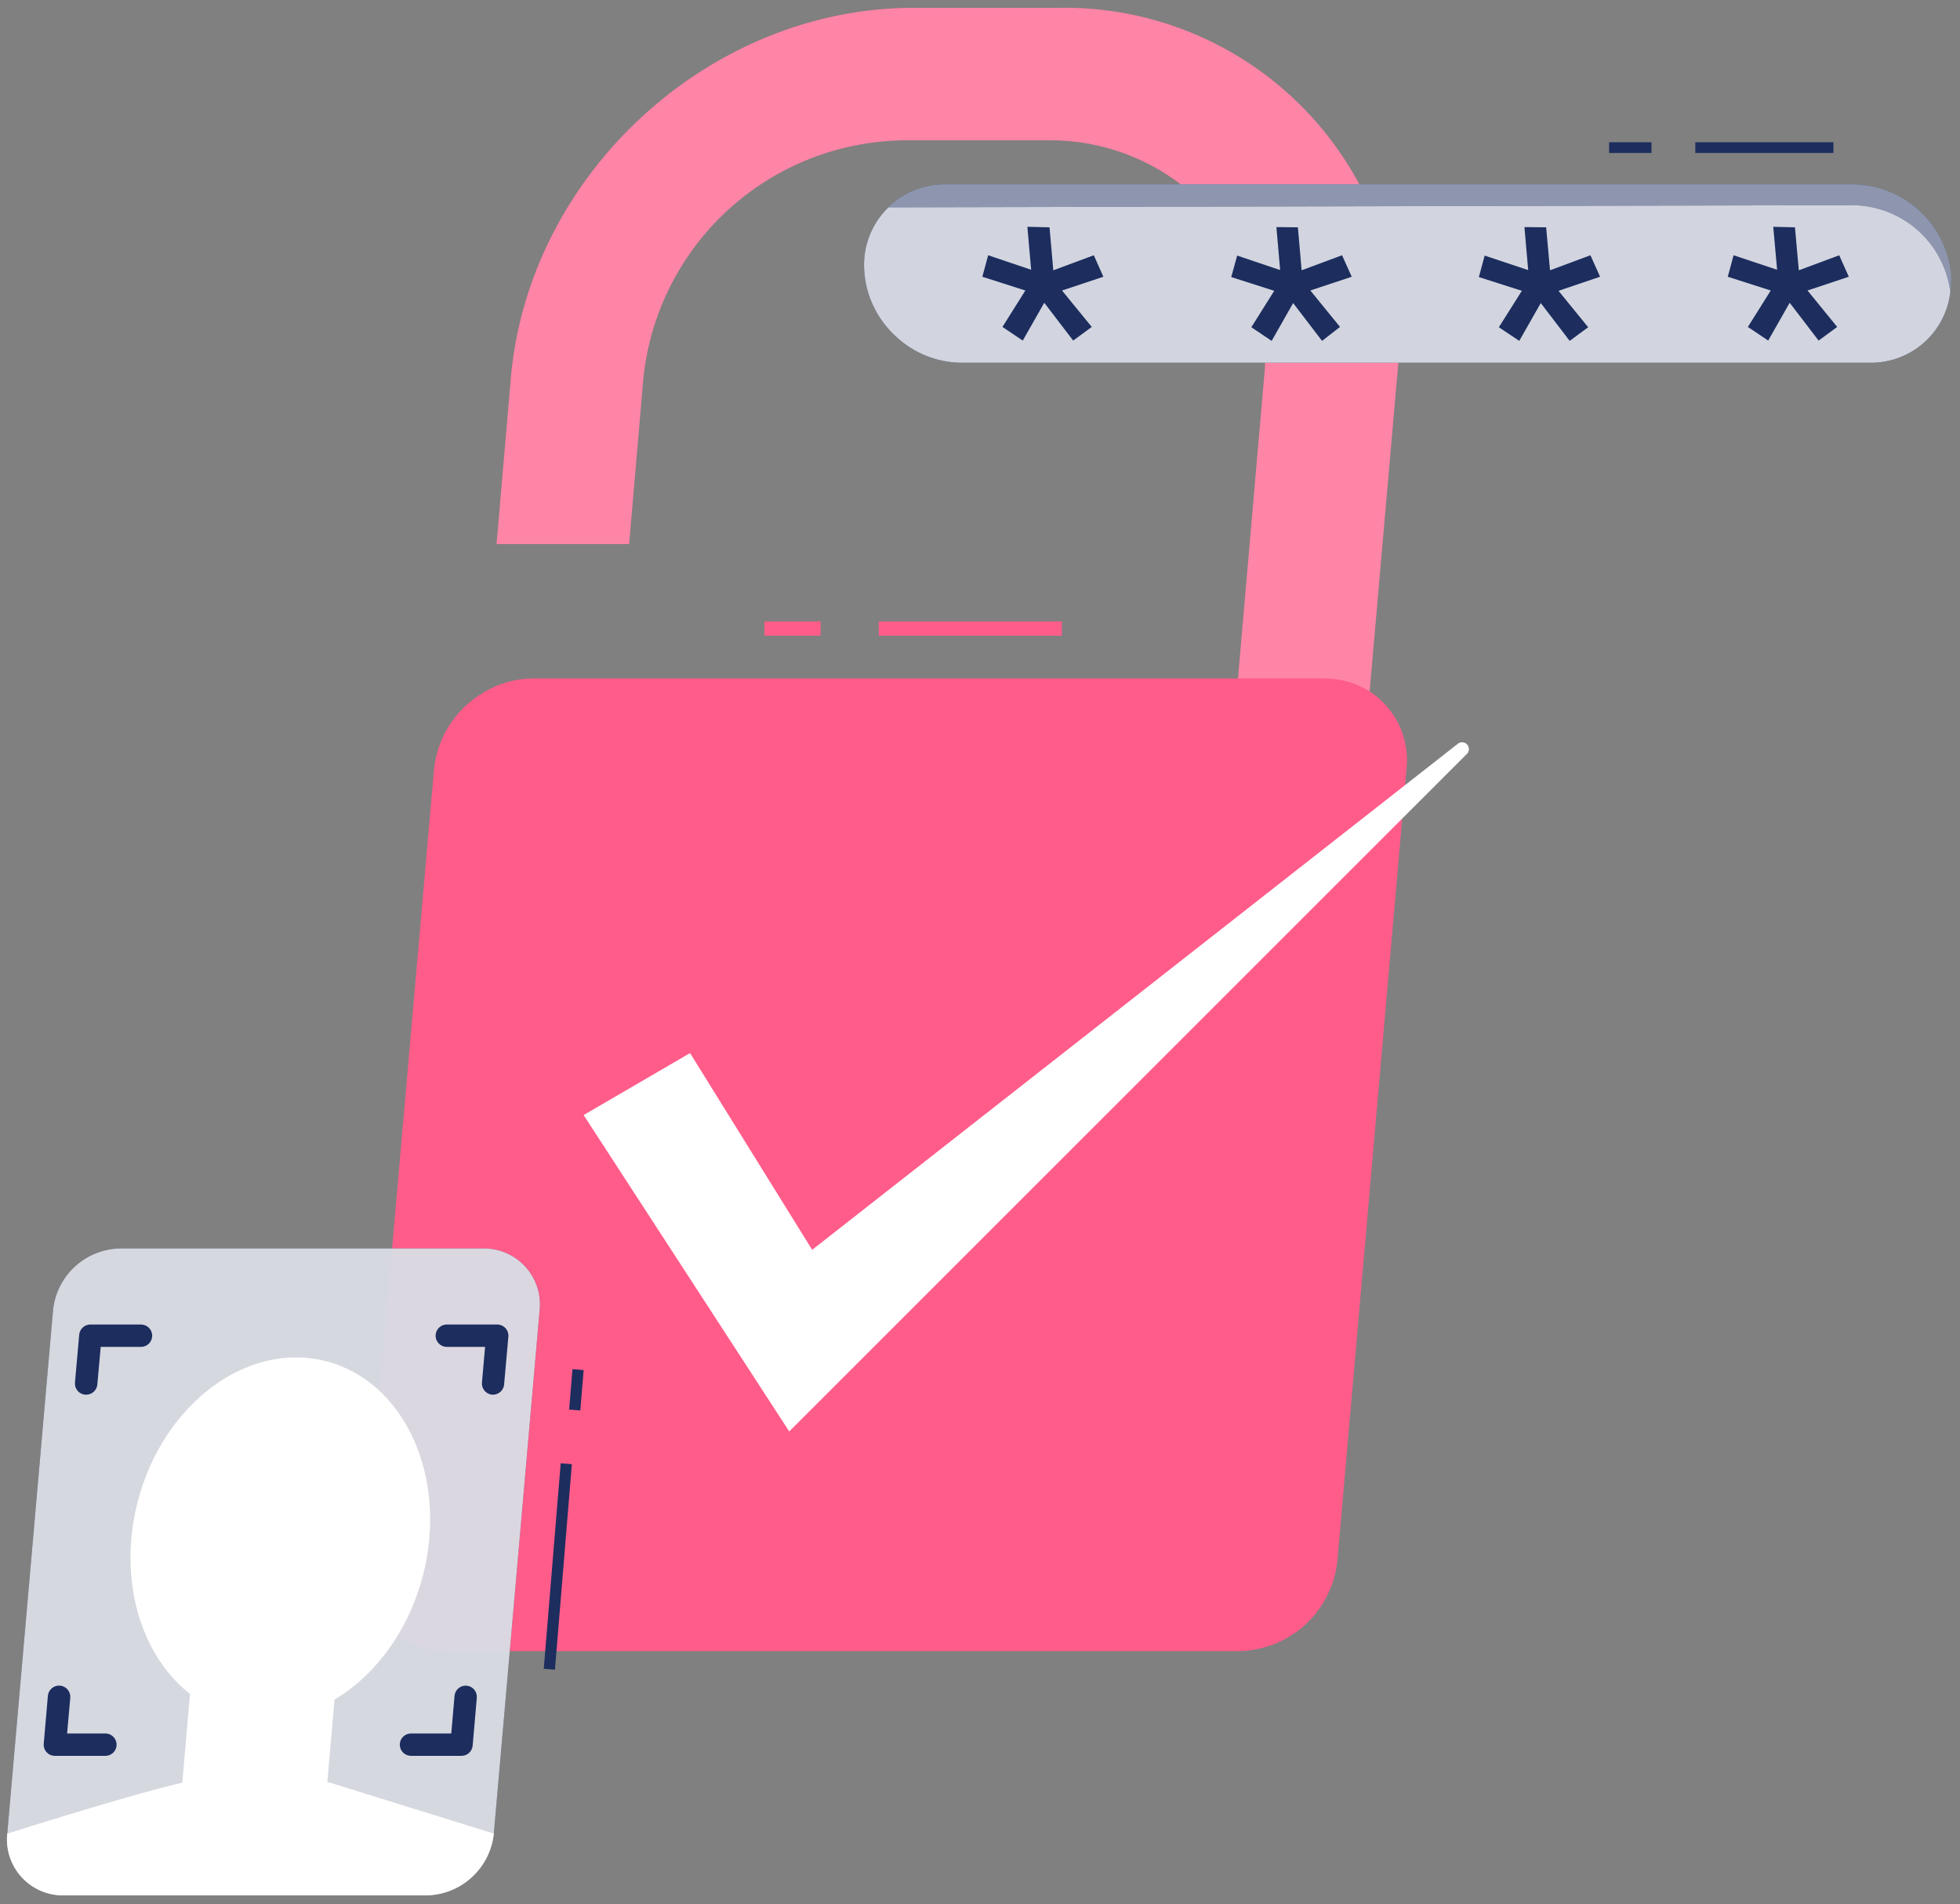 <svg width="177" height="172" viewBox="0 0 177 172" fill="none" xmlns="http://www.w3.org/2000/svg">
<rect x="0" y="0" width="177" height="172" fill="#808080" stroke="none"/>
<path d="M74.105 56.129H69.035V57.416H74.105V56.129Z" fill="#FF5C8A"/>
<path d="M95.89 56.129H79.356V57.416H95.89V56.129Z" fill="#FF5C8A"/>
<path d="M126.155 34.163L122.951 70.835C122.784 72.455 122.03 73.959 120.831 75.061C119.631 76.164 118.069 76.789 116.44 76.818C115.673 76.832 114.913 76.682 114.209 76.379C113.504 76.076 112.873 75.626 112.355 75.061C111.838 74.495 111.447 73.825 111.209 73.097C110.97 72.368 110.889 71.597 110.971 70.835L114.15 34.163C114.446 31.427 114.156 28.661 113.302 26.046C112.447 23.431 111.046 21.028 109.191 18.995C107.337 16.963 105.071 15.349 102.545 14.259C100.019 13.169 97.29 12.629 94.54 12.674H81.466C75.619 12.785 70.015 15.031 65.71 18.99C61.406 22.948 58.698 28.345 58.099 34.163L56.812 49.14H44.846L46.132 34.163C47.741 15.711 64.07 0.707 82.509 0.707H95.633C99.916 0.637 104.164 1.478 108.096 3.174C112.029 4.871 115.555 7.385 118.442 10.549C121.328 13.713 123.509 17.455 124.839 21.526C126.168 25.597 126.617 29.905 126.155 34.163Z" fill="#FF5C8A"/>
<g opacity="0.5">
<path opacity="0.5" d="M126.155 34.163L122.951 70.835C122.784 72.455 122.03 73.959 120.831 75.061C119.631 76.164 118.069 76.789 116.44 76.818C115.673 76.832 114.913 76.682 114.209 76.379C113.504 76.076 112.873 75.626 112.355 75.061C111.838 74.495 111.447 73.825 111.209 73.097C110.97 72.368 110.889 71.597 110.971 70.835L114.15 34.163C114.446 31.427 114.156 28.661 113.302 26.046C112.447 23.431 111.046 21.028 109.191 18.995C107.337 16.963 105.071 15.349 102.545 14.259C100.019 13.169 97.29 12.629 94.54 12.674H81.466C75.619 12.785 70.015 15.031 65.71 18.99C61.406 22.948 58.698 28.345 58.099 34.163L56.812 49.14H44.846L46.132 34.163C47.741 15.711 64.07 0.707 82.509 0.707H95.633C99.916 0.637 104.164 1.478 108.096 3.174C112.029 4.871 115.555 7.385 118.442 10.549C121.328 13.713 123.509 17.455 124.839 21.526C126.168 25.597 126.617 29.905 126.155 34.163Z" fill="white"/>
</g>
<path d="M127.015 69.496L120.775 140.961C120.548 143.177 119.517 145.233 117.875 146.739C116.234 148.245 114.098 149.097 111.871 149.132H40.405C39.358 149.151 38.319 148.947 37.358 148.533C36.396 148.12 35.534 147.506 34.828 146.733C34.121 145.96 33.588 145.045 33.263 144.05C32.938 143.055 32.828 142.002 32.942 140.961L39.195 69.496C39.339 68.071 39.817 66.7 40.591 65.495C41.365 64.29 42.412 63.284 43.648 62.56C44.989 61.739 46.527 61.294 48.1 61.274H119.552C121.012 61.266 122.444 61.672 123.683 62.444C124.839 63.194 125.763 64.251 126.352 65.496C126.94 66.742 127.17 68.127 127.015 69.496Z" fill="#FF5C8A"/>
<path d="M52.705 100.714L71.273 129.292L132.509 68.056C132.603 67.943 132.654 67.799 132.652 67.651C132.65 67.503 132.594 67.361 132.496 67.251C132.398 67.14 132.264 67.068 132.117 67.049C131.971 67.029 131.822 67.062 131.698 67.142L73.344 112.886L62.317 95.116L52.705 100.714Z" fill="white"/>
<path d="M78.067 24.688C78.091 24.978 78.13 25.266 78.184 25.552C78.55 27.422 79.51 29.123 80.92 30.404C82.519 31.901 84.621 32.743 86.811 32.763H168.81C169.767 32.782 170.718 32.611 171.609 32.259C172.499 31.907 173.311 31.382 173.996 30.713C174.681 30.045 175.227 29.247 175.601 28.366C175.976 27.485 176.171 26.538 176.176 25.581C176.19 25.293 176.19 25.005 176.176 24.717C175.947 22.544 174.934 20.529 173.326 19.05C171.718 17.57 169.626 16.728 167.441 16.681H85.424C84.395 16.66 83.375 16.859 82.429 17.263C81.483 17.667 80.634 18.267 79.939 19.024C79.243 19.782 78.716 20.678 78.393 21.655C78.071 22.631 77.96 23.665 78.067 24.688Z" fill="#1C2D5E"/>
<path opacity="0.8" d="M78.067 24.688C78.091 24.978 78.13 25.266 78.184 25.552C78.55 27.422 79.51 29.123 80.92 30.404C82.519 31.901 84.621 32.743 86.811 32.763H168.81C169.767 32.782 170.718 32.611 171.609 32.259C172.499 31.907 173.311 31.382 173.996 30.713C174.681 30.045 175.227 29.247 175.601 28.366C175.976 27.485 176.171 26.538 176.176 25.581C176.19 25.293 176.19 25.005 176.176 24.717C175.947 22.544 174.934 20.529 173.326 19.05C171.718 17.57 169.626 16.728 167.441 16.681H85.424C84.395 16.66 83.375 16.859 82.429 17.263C81.483 17.667 80.634 18.267 79.939 19.024C79.243 19.782 78.716 20.678 78.393 21.655C78.071 22.631 77.96 23.665 78.067 24.688Z" fill="white"/>
<path d="M176.177 25.52C176.177 25.78 176.158 26.039 176.119 26.296C175.829 24.172 174.79 22.222 173.188 20.798C171.586 19.374 169.527 18.57 167.384 18.532L80.203 18.726C80.894 18.054 81.711 17.524 82.607 17.168C83.503 16.812 84.46 16.635 85.424 16.649H167.423C169.607 16.696 171.7 17.538 173.307 19.018C174.915 20.497 175.929 22.512 176.157 24.685C176.177 24.963 176.184 25.241 176.177 25.52Z" fill="#1C2D5E"/>
<path opacity="0.5" d="M176.177 25.52C176.177 25.78 176.158 26.039 176.119 26.296C175.829 24.172 174.79 22.222 173.188 20.798C171.586 19.374 169.527 18.57 167.384 18.532L80.203 18.726C80.894 18.054 81.711 17.524 82.607 17.168C83.503 16.812 84.46 16.635 85.424 16.649H167.423C169.607 16.696 171.7 17.538 173.307 19.018C174.915 20.497 175.929 22.512 176.157 24.685C176.177 24.963 176.184 25.241 176.177 25.52Z" fill="white"/>
<path d="M162.095 20.533L162.444 24.415L166.093 23.056L166.957 24.997L163.23 26.239L165.909 29.529L164.23 30.762L161.619 27.346L159.678 30.762L157.844 29.529L159.911 26.239L156.029 24.997L156.553 23.056L160.484 24.366L160.135 20.484L162.095 20.533Z" fill="#1C2D5E"/>
<path d="M139.626 20.531L139.976 24.413L143.625 23.055L144.498 24.995L140.742 26.267L143.421 29.557L141.752 30.789L139.141 27.373L137.2 30.789L135.356 29.557L137.433 26.267L133.551 25.025L134.075 23.084L138.005 24.394L137.666 20.512L139.626 20.531Z" fill="#1C2D5E"/>
<path d="M117.207 20.531L117.546 24.413L121.195 23.055L122.069 24.995L118.332 26.238L121.011 29.528L119.39 30.789L116.78 27.373L114.839 30.789L113.004 29.557L115.071 26.267L111.189 25.025L111.723 23.084L115.605 24.394L115.266 20.512L117.207 20.531Z" fill="#1C2D5E"/>
<path d="M94.779 20.533L95.118 24.415L98.777 23.056L99.641 24.997L95.904 26.239L98.593 29.529L96.914 30.762L94.303 27.346L92.362 30.762L90.528 29.529L92.595 26.239L88.713 24.997L89.237 23.056L93.119 24.366L92.779 20.484L94.779 20.533Z" fill="#1C2D5E"/>
<path d="M149.138 12.848H145.314V13.818H149.138V12.848Z" fill="#1C2D5E"/>
<path d="M165.569 12.848H153.098V13.818H165.569V12.848Z" fill="#1C2D5E"/>
<path opacity="0.8" d="M48.729 118.352L44.595 165.618C44.436 167.127 43.732 168.525 42.615 169.552C41.499 170.579 40.047 171.164 38.53 171.198H5.709C4.998 171.202 4.295 171.056 3.645 170.77C2.995 170.483 2.412 170.063 1.935 169.537C1.458 169.01 1.098 168.389 0.877 167.714C0.656 167.039 0.58 166.325 0.654 165.618L4.789 118.342C4.942 116.831 5.644 115.428 6.761 114.4C7.879 113.371 9.335 112.789 10.854 112.762H43.675C44.386 112.758 45.091 112.904 45.742 113.191C46.393 113.478 46.976 113.899 47.453 114.426C47.93 114.954 48.29 115.576 48.51 116.253C48.73 116.929 48.805 117.644 48.729 118.352Z" fill="#1C2D5E"/>
<path opacity="0.8" d="M48.729 118.352L44.595 165.618C44.436 167.127 43.732 168.525 42.615 169.552C41.499 170.579 40.047 171.164 38.53 171.198H5.709C4.998 171.202 4.295 171.056 3.645 170.77C2.995 170.483 2.412 170.063 1.935 169.537C1.458 169.01 1.098 168.389 0.877 167.714C0.656 167.039 0.58 166.325 0.654 165.618L4.789 118.342C4.942 116.831 5.644 115.428 6.761 114.4C7.879 113.371 9.335 112.789 10.854 112.762H43.675C44.386 112.758 45.091 112.904 45.742 113.191C46.393 113.478 46.976 113.899 47.453 114.426C47.93 114.954 48.29 115.576 48.51 116.253C48.73 116.929 48.805 117.644 48.729 118.352Z" fill="white"/>
<path d="M7.78 125.971H7.689C7.422 125.948 7.176 125.82 7.003 125.615C6.831 125.41 6.747 125.146 6.769 124.879L7.153 120.553C7.176 120.301 7.293 120.066 7.48 119.896C7.667 119.726 7.911 119.632 8.164 119.633H12.733C13.001 119.633 13.258 119.739 13.448 119.929C13.637 120.118 13.744 120.376 13.744 120.644C13.744 120.912 13.637 121.169 13.448 121.358C13.258 121.548 13.001 121.654 12.733 121.654H9.094L8.791 125.051C8.768 125.303 8.652 125.537 8.464 125.708C8.277 125.878 8.033 125.972 7.78 125.971Z" fill="#1C2D5E"/>
<path d="M44.534 125.971H44.443C44.176 125.948 43.929 125.82 43.757 125.615C43.585 125.41 43.5 125.146 43.523 124.879L43.806 121.654H40.349C40.081 121.654 39.824 121.548 39.634 121.358C39.444 121.169 39.338 120.912 39.338 120.644C39.338 120.376 39.444 120.118 39.634 119.929C39.824 119.739 40.081 119.633 40.349 119.633H44.898C45.038 119.632 45.178 119.661 45.306 119.717C45.435 119.774 45.551 119.857 45.646 119.96C45.742 120.064 45.814 120.186 45.859 120.32C45.904 120.453 45.921 120.594 45.908 120.735L45.524 125.051C45.502 125.299 45.388 125.531 45.205 125.701C45.022 125.871 44.783 125.967 44.534 125.971Z" fill="#1C2D5E"/>
<path d="M9.519 158.593H4.95C4.811 158.592 4.674 158.563 4.547 158.508C4.42 158.452 4.306 158.371 4.212 158.269C4.117 158.166 4.045 158.045 4 157.913C3.955 157.78 3.937 157.64 3.949 157.501L4.323 153.175C4.346 152.907 4.474 152.659 4.68 152.485C4.885 152.312 5.152 152.227 5.42 152.25C5.688 152.273 5.936 152.401 6.109 152.607C6.283 152.812 6.367 153.078 6.345 153.346L6.061 156.571H9.519C9.787 156.571 10.044 156.678 10.233 156.867C10.423 157.057 10.529 157.314 10.529 157.582C10.529 157.85 10.423 158.107 10.233 158.297C10.044 158.486 9.787 158.593 9.519 158.593Z" fill="#1C2D5E"/>
<path d="M41.673 158.591H37.114C36.846 158.591 36.589 158.485 36.4 158.295C36.21 158.106 36.103 157.849 36.103 157.581C36.103 157.313 36.21 157.055 36.4 156.866C36.589 156.676 36.846 156.57 37.114 156.57H40.753L41.047 153.173C41.07 152.907 41.198 152.66 41.402 152.488C41.607 152.315 41.871 152.231 42.138 152.254C42.405 152.277 42.651 152.405 42.824 152.609C42.996 152.814 43.081 153.079 43.058 153.345L42.684 157.672C42.661 157.924 42.545 158.158 42.358 158.328C42.17 158.499 41.926 158.592 41.673 158.591Z" fill="#1C2D5E"/>
<path d="M38.195 142.292C40.477 133.443 36.56 124.782 29.446 122.947C22.332 121.113 14.715 126.799 12.433 135.649C10.151 144.498 14.068 153.159 21.182 154.994C28.296 156.828 35.913 151.141 38.195 142.292Z" fill="white"/>
<path d="M29.282 164.129H16.191L17.334 151.039H30.424L29.282 164.129Z" fill="white"/>
<path d="M44.595 165.615C44.436 167.123 43.732 168.522 42.615 169.549C41.499 170.576 40.047 171.161 38.53 171.195H5.709C4.998 171.199 4.295 171.053 3.645 170.766C2.995 170.48 2.412 170.06 1.935 169.534C1.458 169.007 1.098 168.386 0.877 167.711C0.656 167.036 0.58 166.321 0.654 165.615C0.654 165.615 15.736 160.844 17.596 160.844H29.251L44.595 165.615Z" fill="white"/>
<path d="M50.635 132.164L49.105 150.73L50.113 150.813L51.643 132.247L50.635 132.164Z" fill="#1C2D5E"/>
<path d="M51.699 123.666L51.398 127.312L52.406 127.396L52.706 123.749L51.699 123.666Z" fill="#1C2D5E"/>
</svg>
